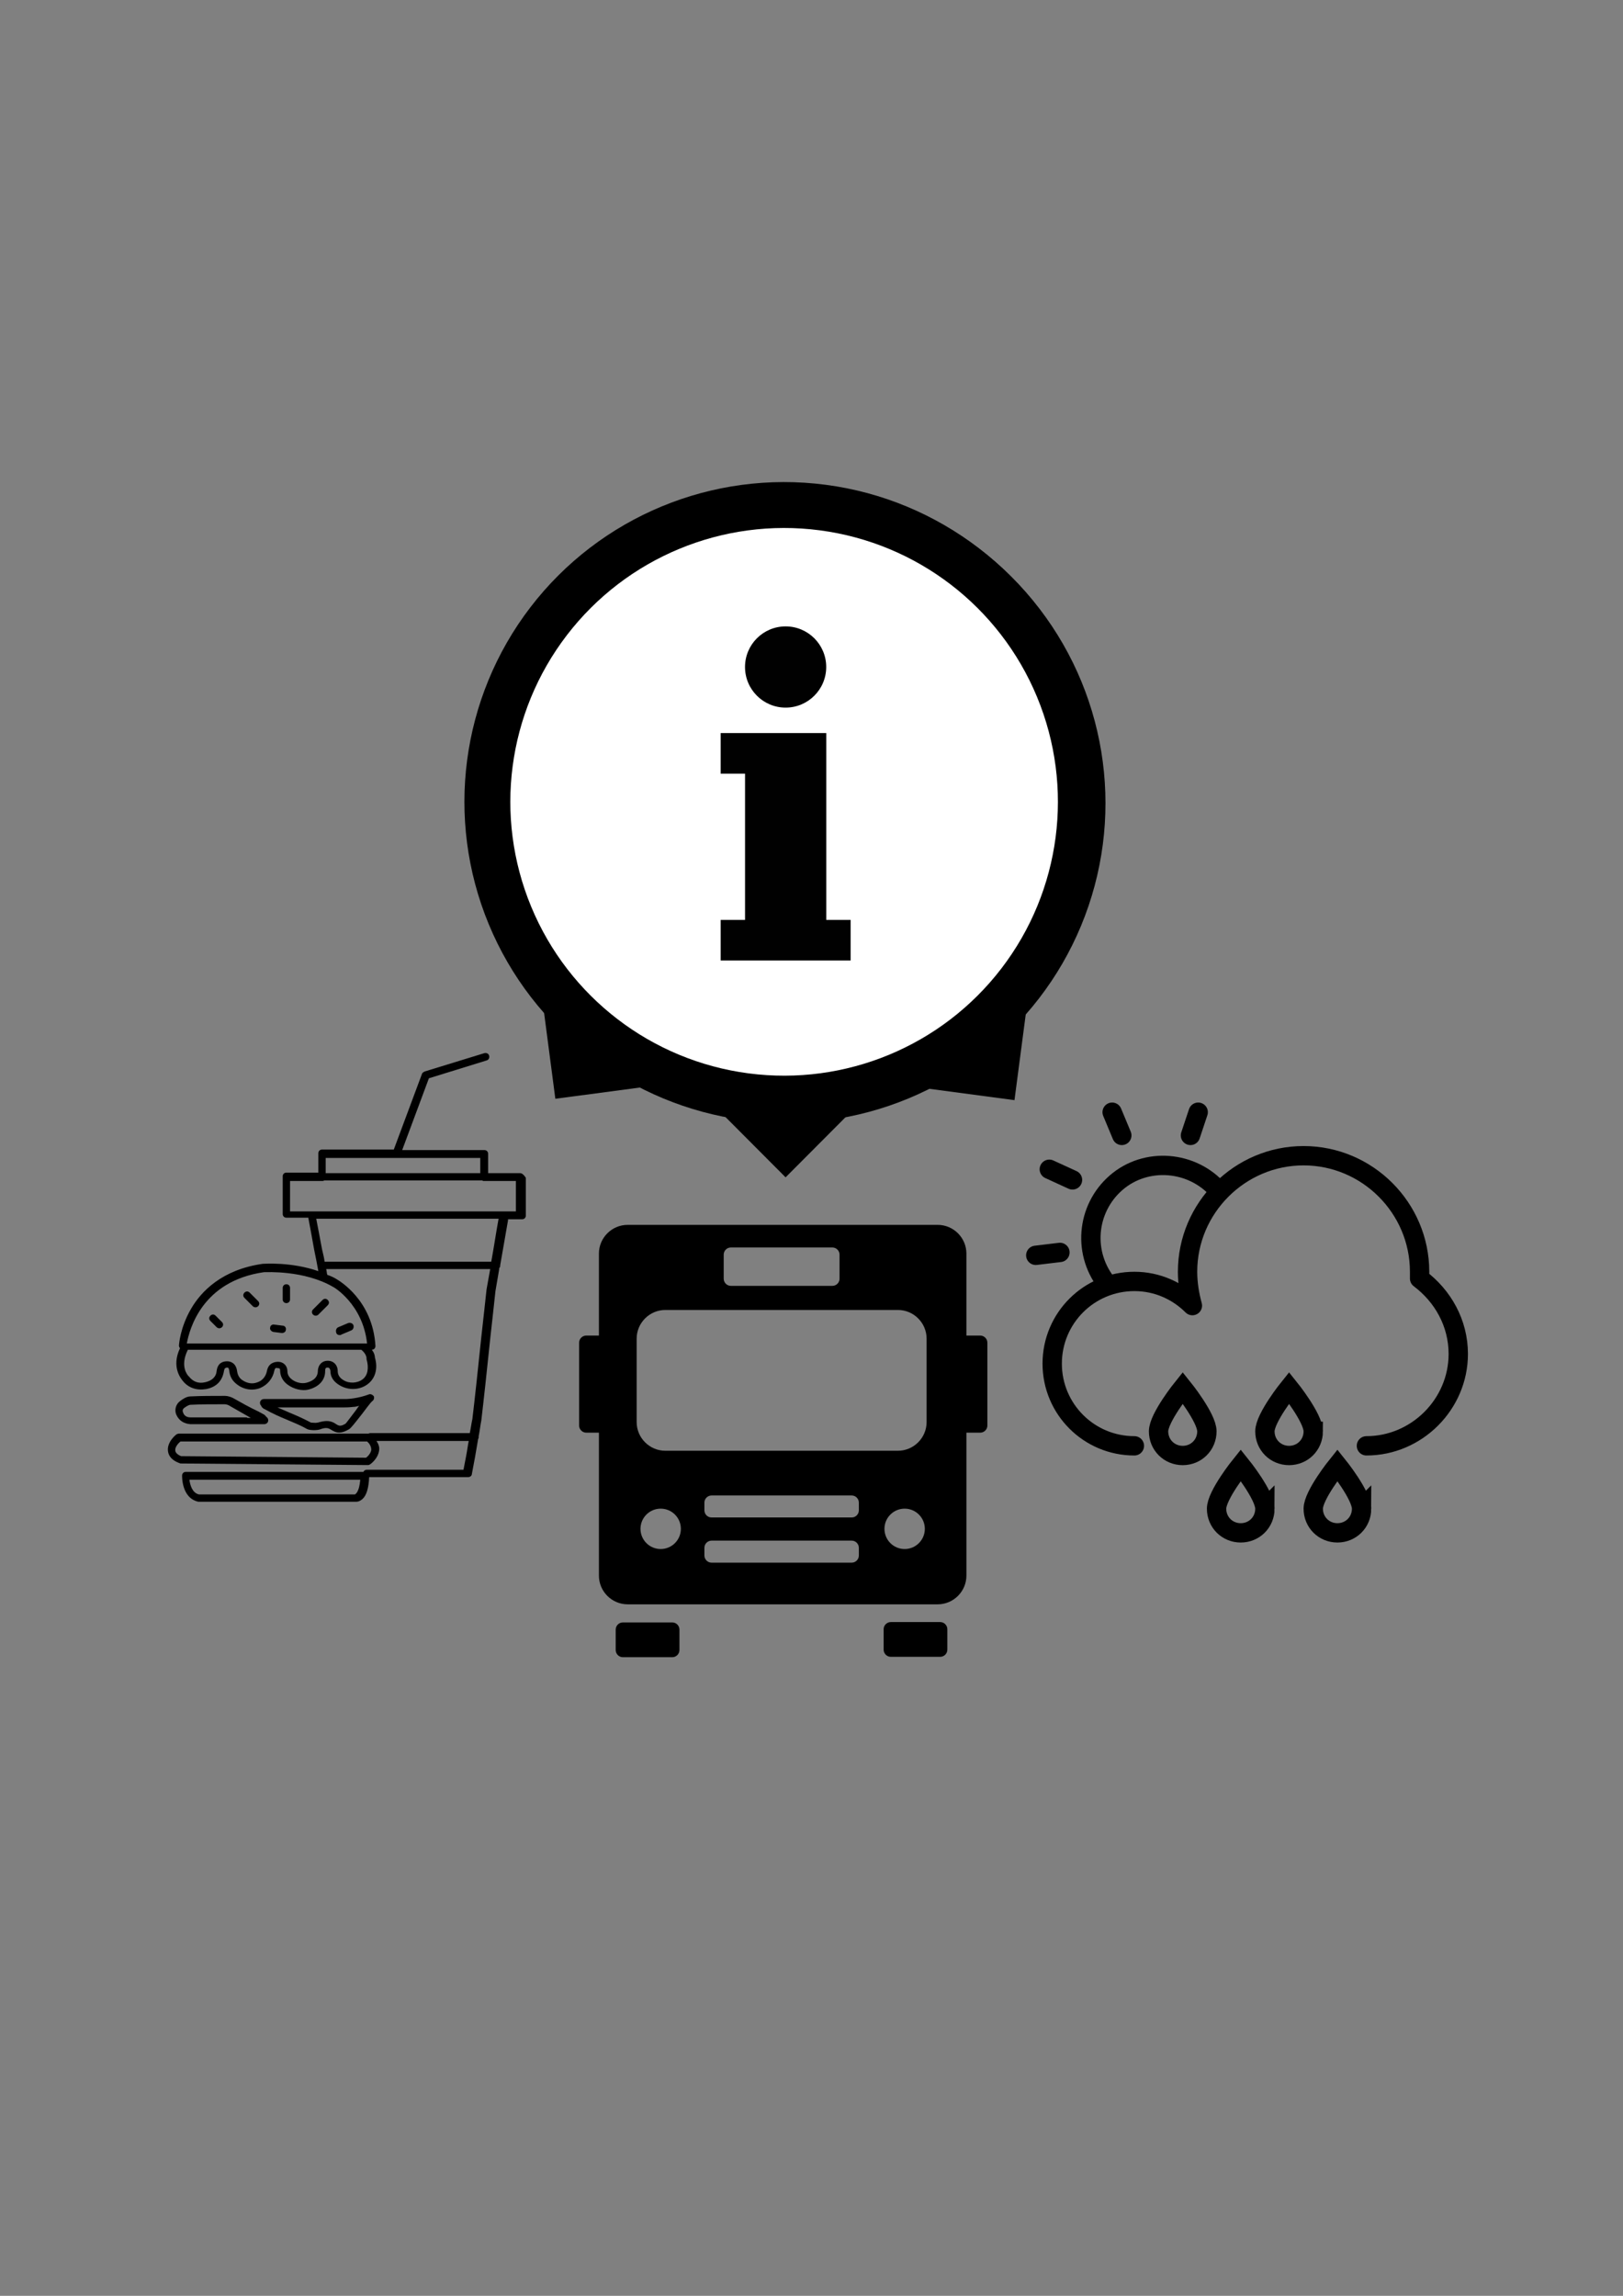 <?xml version="1.0" encoding="UTF-8" standalone="no"?>
<!-- Created with Inkscape (http://www.inkscape.org/) -->

<svg
   xmlns:dc="http://purl.org/dc/elements/1.1/"
   xmlns:cc="http://creativecommons.org/ns#"
   xmlns:rdf="http://www.w3.org/1999/02/22-rdf-syntax-ns#"
   xmlns:svg="http://www.w3.org/2000/svg"
   xmlns="http://www.w3.org/2000/svg"
   xmlns:sodipodi="http://sodipodi.sourceforge.net/DTD/sodipodi-0.dtd"
   xmlns:inkscape="http://www.inkscape.org/namespaces/inkscape"
   width="210mm"
   height="297mm"
   viewBox="0 0 210 297"
   version="1.1"
   id="svg57"
   inkscape:version="0.92.1 r15371"
   sodipodi:docname="infoMenu1v3.svg">
  <rect x="0" y="0" width="210" height="297" fill="#808080" stroke="none"/>
  <defs
     id="defs51">
    <inkscape:path-effect
       effect="mirror_symmetry"
       start_point="131.653,105.623"
       end_point="131.653,139.993"
       center_point="131.653,122.808"
       id="path-effect403"
       is_visible="true"
       mode="free"
       discard_orig_path="true"
       fuse_paths="false"
       oposite_fuse="false" />
    <clipPath
       clipPathUnits="userSpaceOnUse"
       id="clipPath802">
      <g
         inkscape:label="Clip"
         id="use804">
        <g
           id="g865">
          <g
             id="g859"
             transform="matrix(3.954,0,0,3.954,-496.736,-605.483)">
            <g
               id="g831"
               transform="matrix(0.402,0,0,0.402,89.941,161.672)">
              <circle
                 r="39.353"
                 cy="24.419"
                 cx="153.93"
                 id="circle827"
                 style="fill:#000000;fill-opacity:1;stroke-width:0.822" />
              <circle
                 style="fill:#ffffff;fill-opacity:1;stroke-width:0.704"
                 id="circle829"
                 cx="153.93"
                 cy="24.419"
                 r="33.702" />
            </g>
            <path
               sodipodi:type="star"
               style="fill:#000000;fill-opacity:1;stroke-width:0.658"
               id="path833"
               sodipodi:sides="3"
               sodipodi:cx="-120.73115"
               sodipodi:cy="-10.897655"
               sodipodi:r1="10.897643"
               sodipodi:r2="5.4488215"
               sodipodi:arg1="1.5707963"
               sodipodi:arg2="2.6179939"
               inkscape:flatsided="false"
               inkscape:rounded="0"
               inkscape:randomized="0"
               d="M -120.731,-1.1444092e-5 -125.45,-8.173 l -4.719,-8.173 9.438,0 9.438,0 -4.719,8.173 z"
               inkscape:transform-center-x="-3.0635054e-006"
               inkscape:transform-center-y="0.6628112"
               transform="matrix(0.42,0,0,0.243,202.573,190.035)" />
            <g
               inkscape:path-effect="#path-effect403"
               id="g857"
               transform="rotate(-37.458,60.094,275.063)">
              <g
                 transform="translate(14.838,4.108)"
                 id="g855">
                <g
                   id="g843"
                   transform="translate(-0.501,5.392)">
                  <g
                     transform="matrix(0.402,0,0,0.402,119.674,229.33)"
                     id="g839">
                    <circle
                       style="fill:#000000;fill-opacity:1;stroke-width:0.822"
                       id="circle835"
                       cx="153.93"
                       cy="24.419"
                       r="39.353"
                       d="m -205.013,24.419 c 0,21.734 17.619,39.353 39.353,39.353 21.734,0 39.353,-17.619 39.353,-39.353 0,-21.734 -17.619,-39.353 -39.353,-39.353 -21.734,0 -39.353,17.619 -39.353,39.353 z" />
                    <circle
                       r="33.702"
                       cy="24.419"
                       cx="153.93"
                       id="circle837"
                       style="fill:#ffffff;fill-opacity:1;stroke-width:0.704"
                       d="m -199.362,24.419 c 0,18.613 15.089,33.702 33.702,33.702 18.613,0 33.702,-15.089 33.702,-33.702 0,-18.613 -15.089,-33.702 -33.702,-33.702 -18.613,0 -33.702,15.089 -33.702,33.702 z" />
                  </g>
                  <path
                     transform="matrix(0.42,0,0,0.243,232.306,257.693)"
                     inkscape:transform-center-y="0.6628112"
                     inkscape:transform-center-x="-3.0635054e-006"
                     d="m -426.633,-1.1444092e-5 4.719,-8.173 4.719,-8.173 -9.438,0 -9.438,0 4.719,8.173 z"
                     inkscape:randomized="0"
                     inkscape:rounded="0"
                     inkscape:flatsided="false"
                     sodipodi:arg2="2.6179939"
                     sodipodi:arg1="1.5707963"
                     sodipodi:r2="5.4488215"
                     sodipodi:r1="10.897643"
                     sodipodi:cy="-10.897655"
                     sodipodi:cx="-120.73115"
                     sodipodi:sides="3"
                     id="path841"
                     style="fill:#000000;fill-opacity:1;stroke-width:0.658"
                     sodipodi:type="star" />
                </g>
                <g
                   transform="matrix(-0.26,-0.966,-0.966,0.26,459.245,357.633)"
                   id="g853">
                  <g
                     id="g849"
                     transform="matrix(0.402,0,0,0.402,119.674,229.33)">
                    <circle
                       r="39.353"
                       cy="24.419"
                       cx="153.93"
                       id="circle845"
                       style="fill:#000000;fill-opacity:1;stroke-width:0.822"
                       d="m 271.118,313.221 c -10.922,-18.79 -35.008,-25.168 -53.798,-14.246 -18.79,10.922 -25.169,35.009 -14.247,53.799 10.922,18.79 35.008,25.168 53.798,14.246 18.79,-10.922 25.169,-35.009 14.247,-53.799 z" />
                    <circle
                       style="fill:#ffffff;fill-opacity:1;stroke-width:0.704"
                       id="circle847"
                       cx="153.93"
                       cy="24.419"
                       r="33.702"
                       d="m 266.233,316.061 c -9.353,-16.092 -29.981,-21.554 -46.073,-12.201 -16.092,9.354 -21.555,29.982 -12.201,46.074 9.353,16.092 29.981,21.554 46.073,12.201 16.092,-9.354 21.555,-29.982 12.201,-46.074 z" />
                  </g>
                  <path
                     sodipodi:type="star"
                     style="fill:#000000;fill-opacity:1;stroke-width:0.658"
                     id="path851"
                     sodipodi:sides="3"
                     sodipodi:cx="-120.73115"
                     sodipodi:cy="-10.897655"
                     sodipodi:r1="10.897643"
                     sodipodi:r2="5.4488215"
                     sodipodi:arg1="1.5707963"
                     sodipodi:arg2="2.6179939"
                     inkscape:flatsided="false"
                     inkscape:rounded="0"
                     inkscape:randomized="0"
                     d="m -63.306,367.984 -1.702,11.162 -1.702,11.162 8.159,-8.191 8.159,-8.191 -6.458,-2.971 z"
                     inkscape:transform-center-x="-3.0635054e-006"
                     inkscape:transform-center-y="0.6628112"
                     transform="matrix(0.42,0,0,0.243,232.306,257.693)" />
                </g>
              </g>
            </g>
          </g>
          <polygon
             transform="matrix(1.566,0,0,1.566,34.215,1.717)"
             id="polygon861"
             points="49.361,60.152 49.361,41.747 49.361,36.802 36.163,36.802 36.163,41.878 39.209,41.878 39.209,60.152 36.163,60.152 36.163,65.229 52.407,65.229 52.407,60.152 "
             style="fill:#010101" />
          <circle
             id="circle863"
             r="7.948"
             cy="46.42"
             cx="103.559"
             style="fill:#010101;stroke-width:1.566" />
        </g>
      </g>
    </clipPath>
  </defs>
  <sodipodi:namedview
     id="base"
     pagecolor="#ffffff"
     bordercolor="#666666"
     borderopacity="1.0"
     inkscape:pageopacity="0.0"
     inkscape:pageshadow="2"
     inkscape:zoom="0.63"
     inkscape:cx="144.44444"
     inkscape:cy="544.53988"
     inkscape:document-units="mm"
     inkscape:current-layer="layer1"
     showgrid="false"
     inkscape:window-width="1920"
     inkscape:window-height="1001"
     inkscape:window-x="-9"
     inkscape:window-y="-9"
     inkscape:window-maximized="1" />
  <g
     inkscape:label="Layer 1"
     inkscape:groupmode="layer"
     id="layer1">
    <g
       transform="matrix(0.678,0,0,0.678,179.095,-119.774)"
       id="g106">
      <path
         inkscape:connector-curvature="0"
         d="m -214,445.3 c 0.1,0.1 0.2,0.2 0.3,0.2 1.8,1 3,1.5 4.2,2 1.1,0.5 2.3,0.9 3.9,1.8 0.5,0.3 1.9,0.3 2.5,0.1 1.3,-0.5 1.7,-0.2 2.2,0.1 0.5,0.3 0.9,0.5 1.5,0.5 0.5,0 1.1,-0.2 1.8,-0.6 0.4,-0.2 1,-1 2.5,-2.9 0.7,-0.9 1.7,-2.3 2,-2.5 0.3,-0.2 0.4,-0.6 0.3,-0.9 -0.2,-0.3 -0.6,-0.5 -0.9,-0.4 -2.1,0.8 -4.1,0.9 -4.4,0.9 0,0 -0.1,0 -0.1,0 -3.6,0 -5.6,0 -7.6,0 -2,0 -4.2,0 -8,0 -0.3,0 -0.6,0.2 -0.7,0.5 -0.1,0.3 0,0.6 0.2,0.8 0.1,0.3 0.2,0.3 0.3,0.4 z m 8.1,-0.1 c 2,0 4,0 7.5,0 0.3,0 0.8,0 1.7,-0.1 0.3,0 0.7,-0.1 1.1,-0.2 -0.2,0.2 -0.4,0.5 -0.6,0.8 -0.7,0.9 -1.8,2.4 -2,2.6 -1,0.6 -1.3,0.4 -1.8,0.1 -0.4,-0.3 -1,-0.6 -1.8,-0.6 -0.5,0 -1,0.1 -1.7,0.3 0,0 0,0 -0.1,0 -0.2,0.1 -1,0 -1.2,0 -1.7,-0.9 -2.9,-1.4 -4.1,-1.9 -0.7,-0.3 -1.4,-0.6 -2.3,-1 2.3,0 3.8,0 5.3,0 z"
         id="path88" />
      <path
         inkscape:connector-curvature="0"
         d="m -164.9,400.5 h -6.1 v -3.7 c 0,-0.4 -0.3,-0.7 -0.7,-0.7 -2.4,0 -5.6,0 -8.8,0 -2.4,0 -4.9,0 -6.9,0 l 5.1,-13.7 11,-3.4 c 0.4,-0.1 0.6,-0.5 0.5,-0.9 -0.1,-0.4 -0.5,-0.6 -0.9,-0.5 l -11.4,3.5 c -0.2,0.1 -0.4,0.2 -0.5,0.4 L -189,396 c -0.1,0 -0.2,0 -0.3,0 0,0 -0.1,0 -0.1,0 -3,0 -6.1,0 -9.1,0 -1.1,0 -2.1,0 -3.2,0 h -1 c -0.4,0 -0.7,0.3 -0.7,0.7 v 3.7 h -6.1 c -0.4,0 -0.7,0.3 -0.7,0.7 v 7.2 c 0,0.4 0.3,0.7 0.7,0.7 0.4,0 0.8,0 1.2,0 1,0 1.9,0 2.9,0 0,0 0.1,0 0.1,0 0,0 0,0 0,0.1 0.3,1.5 0.7,3.8 1.1,6 0.3,1.5 0.6,2.9 0.8,4.1 -5.2,-1.8 -10.3,-1.4 -10.6,-1.4 0,0 0,0 0,0 -7.8,1.1 -11.8,5.3 -13.7,8.6 -2.1,3.6 -2.3,6.9 -2.3,7 0,0.2 0.1,0.4 0.2,0.5 0,0 0,0 0,0 -1.7,3.6 0.2,5.8 0.5,6.2 1.1,1.4 2.7,1.9 4.5,1.6 2,-0.4 3.1,-1.6 3.4,-3.5 0.1,-0.5 0.2,-0.5 0.5,-0.6 0.3,0 0.4,0 0.5,0.6 0.1,1.1 0.6,2 1.6,2.7 0.8,0.6 1.8,0.9 2.7,0.9 0.5,0 1.1,-0.1 1.6,-0.3 1.4,-0.6 2.4,-1.8 2.7,-3.3 0.1,-0.5 0.3,-0.6 0.6,-0.5 0.5,0 0.5,0.2 0.5,0.4 0,1.1 0.5,2.1 1.5,2.8 1.1,0.8 2.7,1.2 3.9,0.9 2,-0.5 3.2,-1.8 3.2,-3.5 0,-0.7 0.2,-0.7 0.5,-0.7 0,0 0,0 0,0 0.1,0 0.4,0 0.5,0.6 0,1.2 0.6,2.1 1.8,2.8 1.7,1 3.9,0.9 5.4,-0.3 1.4,-1.1 1.9,-3 1.3,-5 0,-0.3 -0.1,-0.9 -0.6,-1.5 0.2,0 0.4,-0.1 0.5,-0.2 0.1,-0.1 0.2,-0.3 0.2,-0.5 -0.5,-8.8 -7,-12.5 -7.3,-12.7 -0.6,-0.4 -1.3,-0.7 -1.9,-0.9 -0.1,-0.4 -0.1,-0.7 -0.2,-1.1 h 31.3 l -0.7,3.9 c 0,0 0,0 0,0 -0.2,2 -0.6,5.4 -1,9.1 -0.6,5.8 -1.3,12.3 -1.7,15.6 -0.2,0.9 -0.3,1.8 -0.5,2.7 h -18.9 c -0.1,0 -0.3,0 -0.4,0.1 H -230 c 0,0 0,0 0,0 -0.2,0 -0.3,0.1 -0.4,0.1 -0.2,0.1 -1.9,1.5 -1.7,3.2 0.1,1 0.8,1.8 2.1,2.3 0.1,0 0.2,0.1 0.3,0.1 l 35.7,0.3 c 0,0 0,0 0,0 0.1,0 0.3,0 0.4,-0.1 0.1,0 1.6,-1.1 1.8,-2.7 0.1,-0.6 -0.1,-1.2 -0.5,-1.8 h 17.6 c -0.2,1 -0.3,1.9 -0.5,2.9 l -0.5,2.6 h -18.5 c -0.3,0 -0.5,0.2 -0.6,0.4 h -33.9 c -0.4,0 -0.7,0.3 -0.7,0.7 0,0.2 -0.1,4.3 3.1,5 0,0 0.1,0 0.2,0 h 29.9 v 0 c 0.2,0 0.6,0 1.2,-0.5 0.8,-0.7 1.2,-2.1 1.3,-4.2 h 18.9 c 0.4,0 0.7,-0.3 0.7,-0.6 l 0.6,-3.2 c 0.2,-1.2 0.4,-2.3 0.6,-3.5 0.1,-0.1 0.1,-0.2 0.1,-0.4 0,-0.1 0,-0.1 0,-0.1 0.2,-1 0.3,-2 0.5,-3 0,0 0,0 0,0 0.4,-3.3 1.1,-9.8 1.7,-15.6 0.4,-3.7 0.8,-7.1 1,-9.1 l 0.7,-4.1 c 0,-0.1 0,-0.3 0.1,-0.4 0.1,-0.1 0.1,-0.2 0.1,-0.3 0,0 0,-0.1 0,-0.1 0.5,-2.9 1,-5.7 1.5,-8.6 0,-0.1 0,-0.2 0,-0.2 0,0 0.1,0 0.2,0 0.6,0 1.2,0 1.8,0 0.2,0 0.5,0 0.7,0 0.4,0 0.7,-0.3 0.7,-0.7 v -7.2 c -0.3,-0.5 -0.7,-0.9 -1.1,-0.9 z m -28.4,52.8 c -0.1,0.7 -0.7,1.3 -1,1.5 l -35.3,-0.3 c -0.5,-0.2 -1.1,-0.6 -1.1,-1.1 -0.1,-0.6 0.6,-1.4 1,-1.7 h 35.6 c 0.6,0.5 0.8,1.1 0.8,1.6 z m -3.1,8.5 h -29.8 c -1.3,-0.3 -1.7,-1.9 -1.8,-2.8 h 32.6 c -0.2,2.4 -0.9,2.7 -1,2.8 z m -5.5,-64.2 h 0.2 c 1.1,0 2.1,0 3.2,0 3.1,0 6.3,0 9.5,0 0,0 0.1,0 0.1,0 2.3,0 5.3,0 8.3,0 2.9,0 5.8,0 8.1,0 v 2.9 H -202 v -2.9 z m 7,42.2 c -1,0.8 -2.6,0.9 -3.7,0.2 -0.7,-0.4 -1.1,-1 -1.1,-1.7 0,-1.2 -0.8,-2 -1.9,-2 0,0 0,0 0,0 -1.1,0 -1.9,0.8 -1.9,2.1 -0.1,1.4 -1.4,1.9 -2.2,2.1 -0.8,0.2 -1.9,0 -2.7,-0.6 -0.4,-0.3 -0.9,-0.8 -0.9,-1.6 0,-1 -0.7,-1.8 -1.8,-1.8 -0.6,0 -1.8,0.2 -2.1,1.7 -0.2,1.1 -0.9,1.9 -1.8,2.2 -1,0.4 -2,0.2 -2.9,-0.4 -0.6,-0.4 -0.9,-1 -1,-1.7 -0.2,-1.6 -1.3,-1.9 -1.9,-1.9 0,0 0,0 0,0 -0.8,0 -1.8,0.3 -2,1.8 -0.1,1.2 -0.9,1.9 -2.2,2.2 -1.3,0.3 -2.3,-0.1 -3.1,-1.1 0,0 0,0 -0.1,-0.1 -0.1,-0.1 -1.7,-1.8 -0.1,-5 h 33.1 c 0,0 0,0 0,0 1,0.8 1,1.6 1,1.6 0,0.1 0,0.1 0,0.2 0.5,1.7 0.2,3.1 -0.7,3.8 z m -5.7,-17.6 c 0,0 0,0 0,0 0.1,0 5.7,3.3 6.5,10.8 h -34.4 c 0.5,-2.7 2.9,-11.9 14.7,-13.6 0.5,0 7.7,-0.4 13.2,2.8 z m 30.2,-4.8 h -31.8 c -0.1,-0.8 -0.3,-1.5 -0.5,-2.4 -0.4,-2.1 -0.8,-4.3 -1.1,-5.8 h 34.8 c -0.5,2.7 -0.9,5.5 -1.4,8.2 z m 4.8,-9.6 c 0,0 0,0 0,0 -0.6,0 -1.1,0 -1.7,0 -0.2,0 -0.4,0 -0.6,0 h -36.9 c 0,0 -0.1,0 -0.1,0 -0.1,0 -0.3,0 -0.5,0 -0.9,0 -1.9,0 -2.9,0 -0.2,0 -0.3,0 -0.5,0 V 402 h 6.1 c 0.1,0 0.3,0 0.4,-0.1 h 30.2 c 0.1,0.1 0.2,0.1 0.3,0.1 h 6.1 v 5.8 z"
         id="path90" />
      <path
         inkscape:connector-curvature="0"
         d="m -219.7,443.4 c -0.4,-0.2 -1,-0.4 -1.5,-0.4 0,0 0,0 0,0 h -0.4 c -2,0 -4.1,0 -6.2,0.1 -0.8,0 -1.6,0.6 -2,0.9 -0.8,0.6 -1.1,1.7 -0.7,2.6 0.5,1.1 1.4,1.7 2.7,1.8 0.6,0 1.2,0 1.8,0 0.2,0 0.4,0 0.6,0 0.2,0 0.5,0 0.7,0 2.6,0 5.1,0 7.8,0 h 3.2 c 0.3,0 0.6,-0.2 0.7,-0.5 0.1,-0.3 0,-0.6 -0.2,-0.8 -0.1,-0.1 -0.2,-0.1 -0.2,-0.2 -0.1,-0.1 -0.2,-0.2 -0.3,-0.3 l -1.1,-0.6 c -1.7,-0.8 -3.3,-1.7 -4.9,-2.6 z m 2.7,3.7 c -2.6,0 -5.2,0 -7.8,0 -0.2,0 -0.5,0 -0.7,0 -0.8,0 -1.6,0 -2.3,0 -0.7,0 -1.2,-0.3 -1.4,-0.9 -0.1,-0.2 -0.2,-0.6 0.2,-0.9 0.4,-0.3 0.9,-0.6 1.2,-0.6 2,-0.1 4.1,-0.1 6.1,-0.1 h 0.4 c 0,0 0,0 0,0 0.3,0 0.6,0.1 0.8,0.2 1.4,0.8 2.8,1.6 4.2,2.4 h -0.7 z"
         id="path92" />
      <path
         inkscape:connector-curvature="0"
         d="m -223,427.7 c -0.3,-0.3 -0.7,-0.3 -1,0 -0.3,0.3 -0.3,0.7 0,1 l 1.2,1.2 c 0.1,0.1 0.3,0.2 0.5,0.2 0.2,0 0.4,-0.1 0.5,-0.2 0.3,-0.3 0.3,-0.7 0,-1 z"
         id="path94" />
      <path
         inkscape:connector-curvature="0"
         d="m -216.5,423.3 c -0.3,-0.3 -0.7,-0.3 -1,0 -0.3,0.3 -0.3,0.7 0,1 l 1.6,1.6 c 0.1,0.1 0.3,0.2 0.5,0.2 0.2,0 0.4,-0.1 0.5,-0.2 0.3,-0.3 0.3,-0.7 0,-1 z"
         id="path96" />
      <path
         inkscape:connector-curvature="0"
         d="m -209.5,425.3 c 0.4,0 0.7,-0.3 0.7,-0.7 v -2.2 c 0,-0.4 -0.3,-0.7 -0.7,-0.7 -0.4,0 -0.7,0.3 -0.7,0.7 v 2.2 c 0,0.4 0.3,0.7 0.7,0.7 z"
         id="path98" />
      <path
         inkscape:connector-curvature="0"
         d="m -203.9,427.7 c 0.2,0 0.4,-0.1 0.5,-0.2 l 1.8,-1.8 c 0.3,-0.3 0.3,-0.7 0,-1 -0.3,-0.3 -0.7,-0.3 -1,0 l -1.8,1.8 c -0.3,0.3 -0.3,0.7 0,1 0.1,0.1 0.3,0.2 0.5,0.2 z"
         id="path100" />
      <path
         inkscape:connector-curvature="0"
         d="m -199.3,431.4 c 0.1,0 0.2,0 0.3,-0.1 l 1.9,-0.8 c 0.4,-0.2 0.5,-0.6 0.4,-1 -0.2,-0.4 -0.6,-0.5 -1,-0.4 l -1.9,0.8 c -0.4,0.2 -0.5,0.6 -0.4,1 0.1,0.4 0.4,0.5 0.7,0.5 z"
         id="path102" />
      <path
         inkscape:connector-curvature="0"
         d="m -212,430.8 1.6,0.2 c 0,0 0.1,0 0.1,0 0.4,0 0.7,-0.3 0.7,-0.6 0.1,-0.4 -0.2,-0.8 -0.6,-0.8 l -1.6,-0.2 c -0.4,-0.1 -0.8,0.2 -0.8,0.6 -0.1,0.3 0.2,0.7 0.6,0.8 z"
         id="path104" />
    </g>
    <g
       transform="matrix(1.216,0,0,1.216,49.337,134.192)"
       id="g164">
      <path
         inkscape:connector-curvature="0"
         d="m 31.724,65.186 c 0,0.42 -0.344,0.764 -0.764,0.764 h -5.255 c -0.42,0 -0.764,-0.344 -0.764,-0.764 v -2.173 c 0,-0.42 0.344,-0.764 0.764,-0.764 h 5.255 c 0.42,0 0.764,0.344 0.764,0.764 z"
         id="path162"
         style="stroke-width:0.764" />
    </g>
    <g
       transform="matrix(0.928,0,0,0.928,55.386,139.927)"
       id="g168">
      <path
         inkscape:connector-curvature="0"
         d="m 72.404,79.183 c 0,0.55 -0.451,1 -1,1 h -6.883 c -0.55,0 -1,-0.45 -1,-1 v -2.846 c 0,-0.55 0.45,-1 1,-1 h 6.883 c 0.549,0 1,0.45 1,1 z"
         id="path166" />
    </g>
    <path
       inkscape:connector-curvature="0"
       d="m 126.829,172.776 h -1.786 v -10.606 c 0,-2.043 -1.671,-3.714 -3.714,-3.714 H 81.208 c -2.043,0 -3.714,1.671 -3.714,3.714 v 10.605 h -1.635 c -0.511,0 -0.928,0.418 -0.928,0.928 v 10.707 c 0,0.511 0.418,0.928 0.928,0.928 h 1.635 v 18.493 c 0,2.043 1.671,3.714 3.714,3.714 H 121.329 c 2.043,0 3.714,-1.671 3.714,-3.714 v -18.492 h 1.786 c 0.512,0 0.928,-0.418 0.928,-0.928 v -10.707 c 0,-0.511 -0.417,-0.928 -0.928,-0.928 z M 93.64,162.309 c 0,-0.511 0.418,-0.928 0.928,-0.928 h 13.133 c 0.511,0 0.928,0.418 0.928,0.928 v 3.11 c 0,0.511 -0.418,0.928 -0.928,0.928 H 94.568 c -0.511,0 -0.928,-0.418 -0.928,-0.928 z m -8.155,38.083 c -1.442,0 -2.612,-1.169 -2.612,-2.612 0,-1.443 1.169,-2.612 2.612,-2.612 1.443,0 2.612,1.169 2.612,2.612 0,1.443 -1.169,2.612 -2.612,2.612 z m 25.643,0.834 c 0,0.51 -0.418,0.928 -0.928,0.928 H 92.071 c -0.512,0 -0.928,-0.419 -0.928,-0.928 v -0.992 c 0,-0.51 0.417,-0.928 0.928,-0.928 h 18.128 c 0.511,0 0.928,0.419 0.928,0.928 z m 0,-5.844 c 0,0.512 -0.418,0.928 -0.928,0.928 H 92.071 c -0.512,0 -0.928,-0.417 -0.928,-0.928 v -0.99 c 0,-0.512 0.417,-0.928 0.928,-0.928 h 18.128 c 0.511,0 0.928,0.417 0.928,0.928 z m 5.924,5.01 c -1.442,0 -2.612,-1.169 -2.612,-2.612 0,-1.443 1.17,-2.612 2.612,-2.612 1.442,0 2.612,1.169 2.612,2.612 0,1.443 -1.17,2.612 -2.612,2.612 z m 2.842,-16.427 c 0,2.043 -1.671,3.714 -3.714,3.714 H 86.09 c -2.044,0 -3.714,-1.67 -3.714,-3.714 v -10.786 c 0,-2.043 1.67,-3.714 3.714,-3.714 h 30.089 c 2.043,0 3.714,1.671 3.714,3.714 v 10.786 z"
       id="path170"
       style="stroke-width:0.928" />
    <g
       transform="matrix(1.251,0,0,1.251,157.002,136.16)"
       id="g233">
      <g
         id="g231"
         transform="translate(-19.673,3.672)">
        <path
           style="fill:none;stroke:#000000;stroke-width:2;stroke-linecap:round;stroke-linejoin:round;stroke-miterlimit:10"
           inkscape:connector-curvature="0"
           stroke-miterlimit="10"
           d="m 35.5,37 c 5.2,0 9.5,-4.3 9.5,-9.5 0,-3.2 -1.6,-6 -4,-7.8 0,-0.2 0,-0.5 0,-0.7 C 41,12.4 35.6,7 29,7 22.4,7 17,12.4 17,19 c 0,1.2 0.2,2.4 0.5,3.5 C 16,21 13.9,20 11.5,20 6.8,20 3,23.8 3,28.5 3,33.2 6.8,37 11.5,37"
           id="path211" />
        <path
           style="fill:none;stroke:#000000;stroke-width:2;stroke-linecap:round;stroke-miterlimit:10"
           inkscape:connector-curvature="0"
           stroke-miterlimit="10"
           d="M 19,35.5 C 19,36.9 17.9,38 16.5,38 15.1,38 14,36.9 14,35.5 14,34.1 16.5,31 16.5,31 c 0,0 2.5,3.1 2.5,4.5 z"
           id="path213" />
        <path
           style="fill:none;stroke:#000000;stroke-width:2;stroke-linecap:round;stroke-miterlimit:10"
           inkscape:connector-curvature="0"
           stroke-miterlimit="10"
           d="M 35,43.5 C 35,44.9 33.9,46 32.5,46 31.1,46 30,44.9 30,43.5 30,42.1 32.5,39 32.5,39 c 0,0 2.5,3.1 2.5,4.5 z"
           id="path215" />
        <path
           style="fill:none;stroke:#000000;stroke-width:2;stroke-linecap:round;stroke-miterlimit:10"
           inkscape:connector-curvature="0"
           stroke-miterlimit="10"
           d="M 30,35.5 C 30,36.9 28.9,38 27.5,38 26.1,38 25,36.9 25,35.5 25,34.1 27.5,31 27.5,31 c 0,0 2.5,3.1 2.5,4.5 z"
           id="path217" />
        <path
           style="fill:none;stroke:#000000;stroke-width:2;stroke-linecap:round;stroke-miterlimit:10"
           inkscape:connector-curvature="0"
           stroke-miterlimit="10"
           d="M 25,43.5 C 25,44.9 23.9,46 22.5,46 21.1,46 20,44.9 20,43.5 20,42.1 22.5,39 22.5,39 c 0,0 2.5,3.1 2.5,4.5 z"
           id="path219" />
        <path
           style="fill:none;stroke:#000000;stroke-width:2;stroke-linecap:round;stroke-linejoin:round;stroke-miterlimit:10"
           inkscape:connector-curvature="0"
           stroke-miterlimit="10"
           d="M 8.8,20.4 C 6.1,17.2 6.5,12.5 9.6,9.8 12.7,7.1 17.5,7.5 20.2,10.6"
           id="path221" />
        <line
           style="fill:none;stroke:#000000;stroke-width:2;stroke-linecap:round;stroke-linejoin:round;stroke-miterlimit:10"
           stroke-miterlimit="10"
           x1="5.1"
           y1="9.5"
           x2="2.7"
           y2="8.4"
           id="line223" />
        <line
           style="fill:none;stroke:#000000;stroke-width:2;stroke-linecap:round;stroke-linejoin:round;stroke-miterlimit:10"
           stroke-miterlimit="10"
           x1="17.3"
           y1="4.9"
           x2="18.1"
           y2="2.5"
           id="line225" />
        <line
           style="fill:none;stroke:#000000;stroke-width:2;stroke-linecap:round;stroke-linejoin:round;stroke-miterlimit:10"
           stroke-miterlimit="10"
           x1="3.8"
           y1="17"
           x2="1.3"
           y2="17.3"
           id="line227" />
        <line
           style="fill:none;stroke:#000000;stroke-width:2;stroke-linecap:round;stroke-linejoin:round;stroke-miterlimit:10"
           stroke-miterlimit="10"
           x1="10.2"
           y1="4.9"
           x2="9.2"
           y2="2.5"
           id="line229" />
      </g>
    </g>
    <g
       id="g986"
       transform="matrix(0.661,0,0,0.661,32.643,53.938)">
      <g
         transform="translate(4.93,4.62)"
         id="g969">
        <path
           sodipodi:type="star"
           style="fill:#000000;fill-opacity:1;stroke-width:0.658"
           id="path358"
           sodipodi:sides="3"
           sodipodi:cx="-120.73115"
           sodipodi:cy="-10.897655"
           sodipodi:r1="10.897643"
           sodipodi:r2="5.4488215"
           sodipodi:arg1="1.5707963"
           sodipodi:arg2="2.6179939"
           inkscape:flatsided="false"
           inkscape:rounded="0"
           inkscape:randomized="0"
           d="M -120.731,-1.1444092e-5 -125.45,-8.173 l -4.719,-8.173 9.438,0 9.438,0 -4.719,8.173 z"
           inkscape:transform-center-x="-3.0635054e-006"
           inkscape:transform-center-y="0.6628112"
           transform="matrix(1.661,0,0,0.962,299.999,144.199)" />
        <g
           id="g431"
           transform="matrix(3.139,-2.405,2.405,3.139,-1056.917,-261.191)">
          <g
             transform="translate(-0.501,5.392)"
             id="g409">
            <g
               id="g397"
               transform="matrix(0.402,0,0,0.402,119.674,229.33)">
              <circle
                 r="39.353"
                 cy="24.419"
                 cx="153.93"
                 id="circle393"
                 style="fill:#000000;fill-opacity:1;stroke-width:0.822" />
              <circle
                 style="fill:#ffffff;fill-opacity:1;stroke-width:0.704"
                 id="circle395"
                 cx="153.93"
                 cy="24.419"
                 r="33.702" />
            </g>
            <path
               sodipodi:type="star"
               style="fill:#000000;fill-opacity:1;stroke-width:0.658"
               id="path399"
               sodipodi:sides="3"
               sodipodi:cx="-120.73115"
               sodipodi:cy="-10.897655"
               sodipodi:r1="10.897643"
               sodipodi:r2="5.4488215"
               sodipodi:arg1="1.5707963"
               sodipodi:arg2="2.6179939"
               inkscape:flatsided="false"
               inkscape:rounded="0"
               inkscape:randomized="0"
               d="M -120.731,-1.1444092e-5 -125.45,-8.173 l -4.719,-8.173 9.438,0 9.438,0 -4.719,8.173 z"
               inkscape:transform-center-x="-3.0635054e-006"
               inkscape:transform-center-y="0.6628112"
               transform="matrix(0.42,0,0,0.243,232.306,257.693)" />
          </g>
          <g
             id="g419"
             transform="matrix(-0.26,-0.966,-0.966,0.26,459.245,357.633)">
            <g
               transform="matrix(0.402,0,0,0.402,119.674,229.33)"
               id="g415">
              <circle
                 style="fill:#000000;fill-opacity:1;stroke-width:0.822"
                 id="circle411"
                 cx="153.93"
                 cy="24.419"
                 r="39.353" />
              <circle
                 r="33.702"
                 cy="24.419"
                 cx="153.93"
                 id="circle413"
                 style="fill:#ffffff;fill-opacity:1;stroke-width:0.704" />
            </g>
            <path
               transform="matrix(0.42,0,0,0.243,232.306,257.693)"
               inkscape:transform-center-y="0.6628112"
               inkscape:transform-center-x="-3.0635054e-006"
               d="M -120.731,-1.1444092e-5 -125.45,-8.173 l -4.719,-8.173 9.438,0 9.438,0 -4.719,8.173 z"
               inkscape:randomized="0"
               inkscape:rounded="0"
               inkscape:flatsided="false"
               sodipodi:arg2="2.6179939"
               sodipodi:arg1="1.5707963"
               sodipodi:r2="5.4488215"
               sodipodi:r1="10.897643"
               sodipodi:cy="-10.897655"
               sodipodi:cx="-120.73115"
               sodipodi:sides="3"
               id="path417"
               style="fill:#000000;fill-opacity:1;stroke-width:0.658"
               sodipodi:type="star" />
          </g>
        </g>
      </g>
      <polygon
         transform="matrix(1.566,0,0,1.566,35.055,4.237)"
         id="polygon455"
         points="52.407,65.229 52.407,60.152 49.361,60.152 49.361,41.747 49.361,36.802 36.163,36.802 36.163,41.878 39.209,41.878 39.209,60.152 36.163,60.152 36.163,65.229 "
         style="fill:#010101" />
      <circle
         id="circle457"
         r="7.948"
         cy="48.94"
         cx="104.399"
         style="fill:#010101;stroke-width:1.566" />
    </g>
  </g>
</svg>
